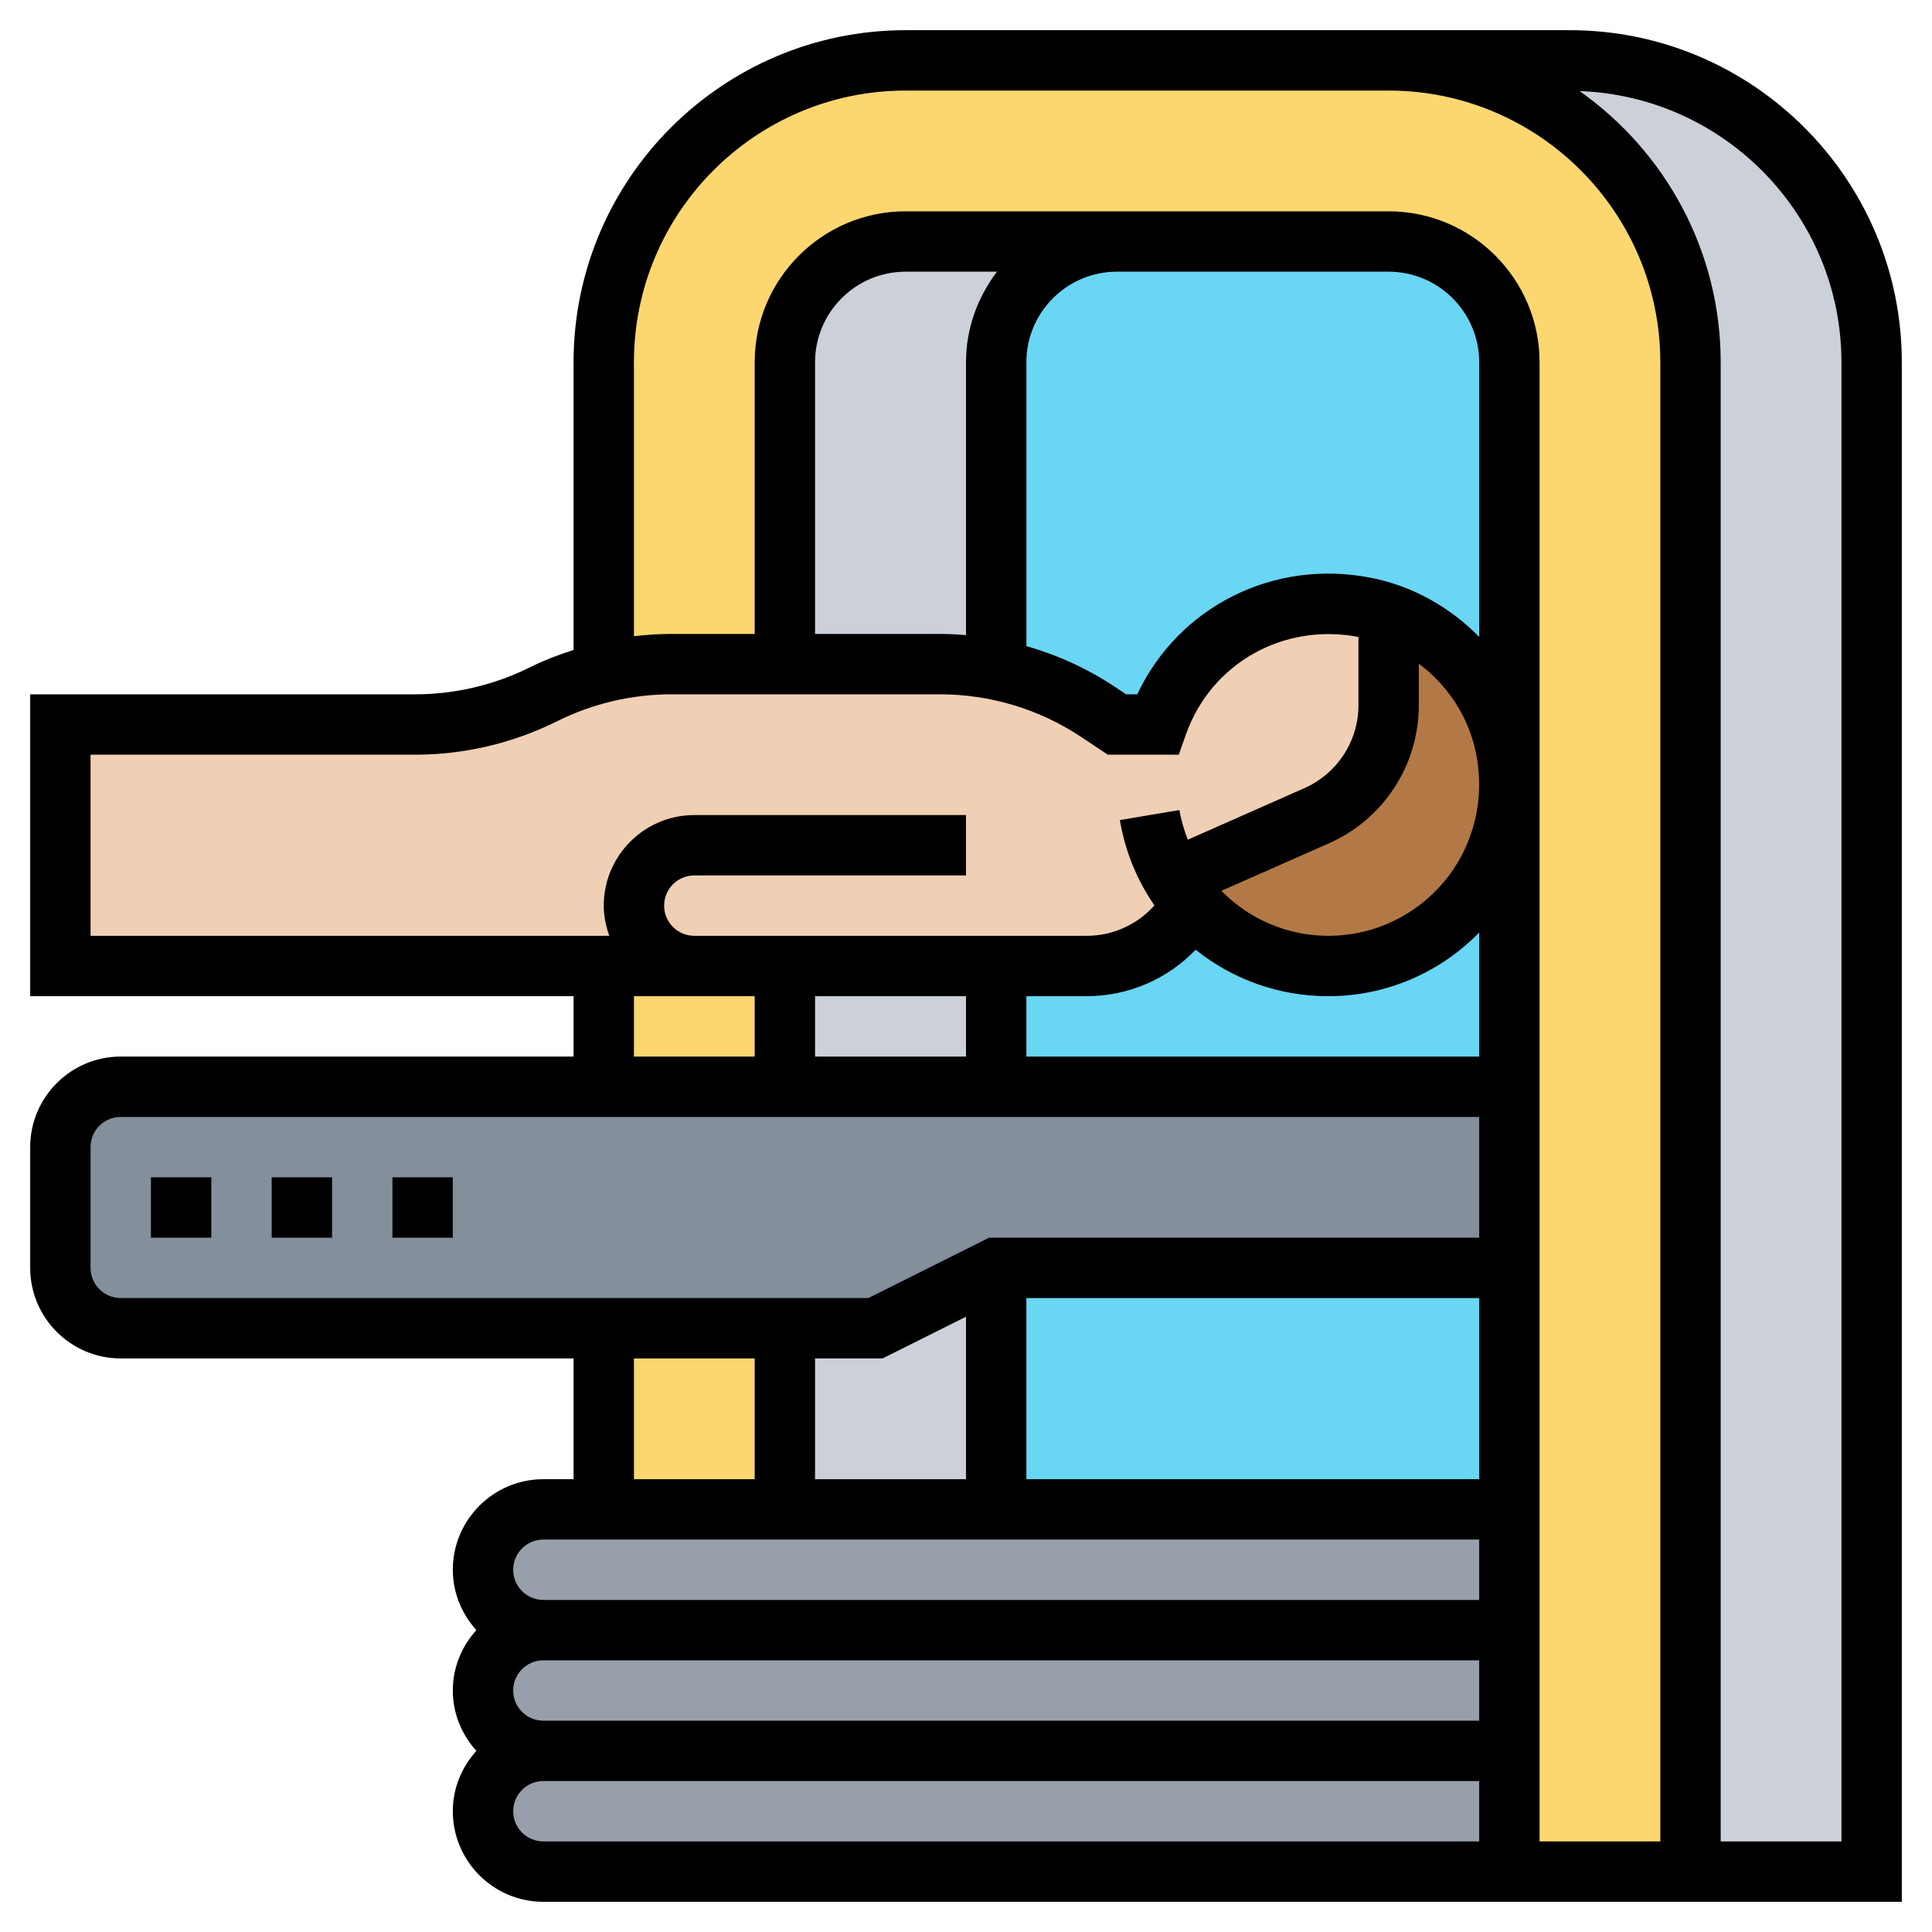 <svg id="Layer_5" enable-background="new 0 0 64 64" height="512" viewBox="0 0 64 64" width="512" xmlns="http://www.w3.org/2000/svg"><path d="m62 12v50h-6v-50c0-5.52-4.48-10-10-10h6c5.52 0 10 4.48 10 10z" fill="#ccd1d9"/><path d="m56 12v50h-6v-4-4-4-8-6-10.01-13.99c0-2.21-1.79-4-4-4h-4-5-7c-2.21 0-4 1.79-4 4v10h-3.76c-.76 0-1.51.09-2.24.27v-10.27c0-5.52 4.48-10 10-10h12 4c5.52 0 10 4.48 10 10z" fill="#fcd770"/><path d="m26 32v4h-6v-4h3z" fill="#fcd770"/><path d="m20 44h6v6h-6z" fill="#fcd770"/><g fill="#ccd1d9"><path d="m33 42v8h-7v-6h3z"/><path d="m26 32h7v4h-7z"/><path d="m30 8h7c-2.21 0-4 1.79-4 4v10.19c-.61-.13-1.24-.19-1.87-.19h-5.13v-10c0-2.21 1.79-4 4-4z"/></g><path d="m50 12v13.99c0-.42-.04-.84-.13-1.28-.43-2.03-1.93-3.7-3.87-4.38-.24-.09-.5-.16-.76-.21-3.13-.62-5.95 1.19-6.9 3.88h-1.34l-.61-.41c-1.03-.69-2.18-1.16-3.39-1.4v-10.19c0-2.21 1.79-4 4-4h5 4c2.21 0 4 1.79 4 4z" fill="#69d6f4"/><path d="m50 25.99v10.01h-17v-4h3c1.5 0 2.81-.83 3.49-2.05 1.1 1.26 2.71 2.05 4.51 2.05 3.32 0 6-2.69 6-6.01z" fill="#69d6f4"/><path d="m33 42h17v8h-17z" fill="#69d6f4"/><path d="m33 50h-7-6-2c-.55 0-1.05.22-1.41.59-.37.36-.59.86-.59 1.41 0 1.1.9 2 2 2-.55 0-1.05.22-1.41.59-.37.36-.59.86-.59 1.41 0 1.1.9 2 2 2-1.1 0-2 .9-2 2 0 .55.22 1.05.59 1.41.36.37.86.59 1.41.59h32v-4-4-4z" fill="#969faa"/><path d="m2 42v-4c0-1.1.9-2 2-2h16 6 7 17v6h-17l-4 2h-3-6-16c-1.1 0-2-.9-2-2z" fill="#838f9b"/><path d="m20 32h-18v-8h11.76c1.47 0 2.92-.34 4.24-1 .64-.32 1.31-.57 2-.73.73-.18 1.48-.27 2.24-.27h3.76 5.13c.63 0 1.26.06 1.87.19 1.21.24 2.36.71 3.39 1.4l.61.41h1.34c.95-2.69 3.77-4.5 6.9-3.88.26.05.52.12.76.21v3.03c0 1.6-.95 3.05-2.42 3.68l-4.69 2.07-.01.01c.17.3.38.58.61.83-.68 1.22-1.99 2.05-3.49 2.05h-3-7-3z" fill="#f0d0b4"/><path d="m38.89 29.11 4.69-2.07c1.47-.63 2.42-2.08 2.42-3.68v-3.03c1.94.68 3.44 2.35 3.87 4.38.09.44.13.86.13 1.28 0 3.32-2.68 6.01-6 6.01-1.8 0-3.41-.79-4.51-2.05-.23-.25-.44-.53-.61-.83z" fill="#b27946"/><path d="m5 39h2v2h-2z"/><path d="m9 39h2v2h-2z"/><path d="m13 39h2v2h-2z"/><path d="m52 1h-6-4-12c-6.065 0-11 4.935-11 11v9.529c-.495.161-.982.344-1.447.577-1.171.584-2.482.894-3.789.894h-12.764v10h18v2h-15c-1.654 0-3 1.346-3 3v4c0 1.654 1.346 3 3 3h15v4h-1c-1.654 0-3 1.346-3 3 0 .771.301 1.468.78 2-.48.532-.78 1.229-.78 2s.301 1.468.78 2c-.48.532-.78 1.229-.78 2 0 1.654 1.346 3 3 3h45v-51c0-6.065-4.935-11-11-11zm-31 11c0-4.963 4.037-9 9-9h12 4c4.963 0 9 4.037 9 9v49h-4v-49c0-2.757-2.243-5-5-5h-4-5-7c-2.757 0-5 2.243-5 5v9h-2.764c-.413 0-.826.026-1.236.076zm-4 44c0-.552.448-1 1-1h31v2h-31c-.552 0-1-.448-1-1zm12.236-11 2.764-1.382v5.382h-5v-4zm4.764-2h15v6h-15zm-2-10v2h-5v-2zm2 0h2c1.378 0 2.677-.569 3.608-1.539 1.206.969 2.738 1.539 4.392 1.539 1.9 0 3.686-.765 5-2.109v4.109h-15zm-2-11.961c-.288-.024-.576-.039-.867-.039h-4.133v-9c0-1.654 1.346-3 3-3h3.026c-.635.838-1.026 1.87-1.026 3zm2-9.039c0-1.654 1.346-3 3-3h5 4c1.654 0 3 1.346 3 3v9.098c-.958-.976-2.193-1.68-3.565-1.954-3.244-.648-6.396.955-7.762 3.856h-.37l-.362-.242c-.912-.608-1.904-1.059-2.94-1.354v-9.404zm13 11.362v-1.378c.947.708 1.64 1.747 1.887 2.929.316 1.52-.05 3.063-1.005 4.238s-2.37 1.849-3.882 1.849c-1.383 0-2.632-.57-3.542-1.489l3.513-1.553c1.84-.789 3.029-2.594 3.029-4.596zm-44 1.638h10.764c1.616 0 3.235-.382 4.684-1.105 1.17-.585 2.481-.895 3.788-.895h8.896c1.677 0 3.302.492 4.697 1.422l.868.578h2.352l.235-.667c.833-2.356 3.228-3.71 5.716-3.233v2.262c0 1.201-.714 2.284-1.828 2.763l-3.824 1.691c-.121-.313-.221-.638-.278-.982l-1.973.332c.176 1.046.575 2.003 1.145 2.826-.563.634-1.377 1.008-2.242 1.008h-3-10c-.552 0-1-.448-1-1s.448-1 1-1h9v-2h-9c-1.654 0-3 1.346-3 3 0 .352.072.686.184 1h-17.184zm18 8h2 2v2h-4zm-18 9v-4c0-.552.448-1 1-1h45v4h-16.236l-4 2h-24.764c-.552 0-1-.448-1-1zm18 3h4v4h-4zm-3 6h31v2h-31c-.552 0-1-.448-1-1s.448-1 1-1zm-1 9c0-.552.448-1 1-1h31v2h-31c-.552 0-1-.448-1-1zm44 1h-4v-49c0-3.71-1.851-6.99-4.673-8.983 4.811.174 8.673 4.13 8.673 8.983z"/></svg>